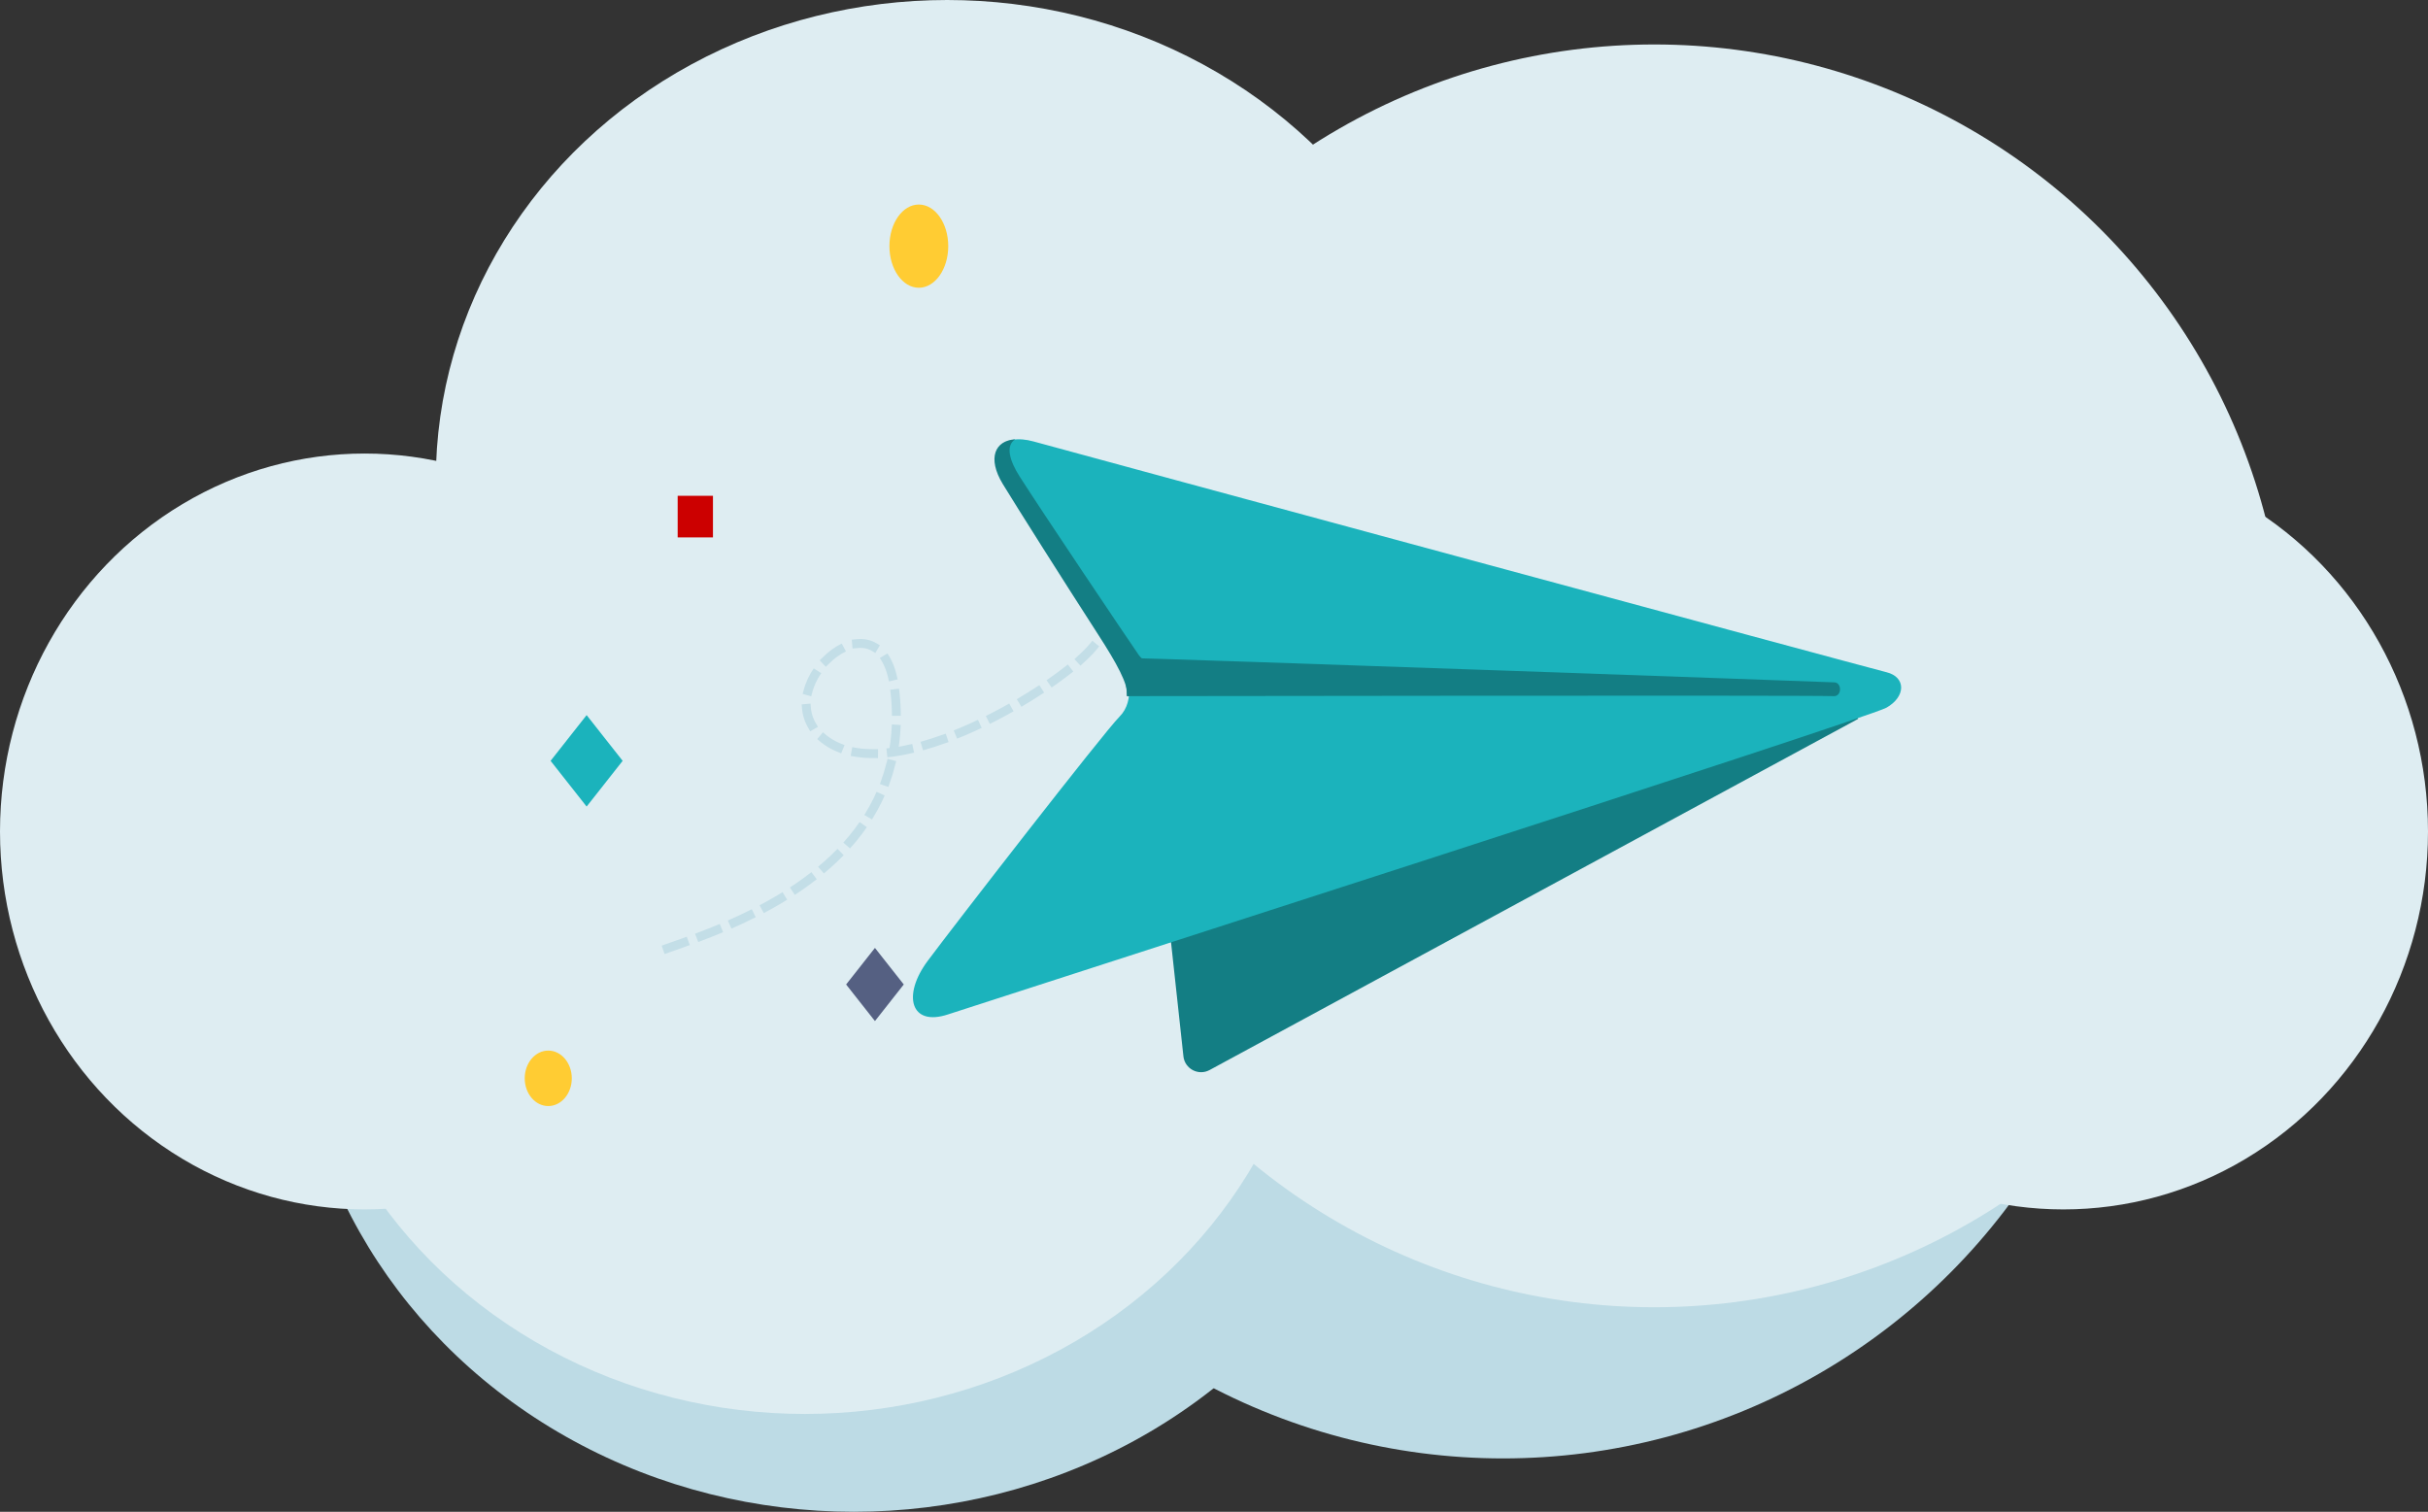 <svg width="273" height="170" viewBox="0 0 273 170" fill="none" xmlns="http://www.w3.org/2000/svg">
<rect x="0" y="0" width="273" height="170" fill="#333333" stroke="none"/>
<circle r="71" transform="matrix(-1 0 0 1 169 93)" fill="#BDDBE5"/>
<ellipse rx="63" ry="59.5" transform="matrix(-1 0 0 1 96 110.5)" fill="#BDDBE5"/>
<ellipse rx="57.5" ry="54" transform="matrix(-1 0 0 1 90.5 105)" fill="#DEEDF2"/>
<ellipse rx="57.5" ry="54" transform="matrix(-1 0 0 1 106.5 54)" fill="#DEEDF2"/>
<ellipse rx="41" ry="42.5" transform="matrix(-1 0 0 1 41 93.5)" fill="#DEEDF2"/>
<circle r="71" transform="matrix(-1 0 0 1 186 76)" fill="#DEEDF2"/>
<ellipse rx="41" ry="42.5" transform="matrix(-1 0 0 1 232 93.5)" fill="#DEEDF2"/>
<ellipse cx="103.312" cy="27.679" rx="3.307" ry="4.679" fill="#FFCC33"/>
<ellipse cx="61.645" cy="121.257" rx="2.646" ry="3.119" fill="#FFCC33"/>
<path d="M65.959 80.414L70.01 85.556L65.959 90.698L61.908 85.556L65.959 80.414Z" fill="#1BB3BC"/>
<rect x="76.196" y="55.752" width="3.968" height="4.679" fill="#CC0000"/>
<path d="M98.377 106.592L101.618 110.705L98.377 114.819L95.136 110.705L98.377 106.592Z" fill="#556082"/>
<path d="M75.033 106.643C77.036 105.937 80.023 104.921 83.261 103.416C91.943 99.382 102.426 91.838 100.574 77.355C99.043 65.381 85.266 77.993 92.992 83.351C100.717 88.71 119.231 77.197 122.89 72.754" stroke="#C3DEE7" stroke-linecap="square" stroke-dasharray="2 2"/>
<path d="M205.33 75.479L130.661 76.419C129.481 76.434 128.57 77.462 128.698 78.635L133.062 118.783C133.215 120.196 134.752 121.003 136.002 120.326L208.935 80.83L205.33 75.479Z" fill="#137E84"/>
<path d="M212.108 75.59C209.902 75.051 119.769 50.635 116.228 49.647C112.687 48.659 110.665 50.726 112.927 54.326C115.188 57.927 124.844 72.513 125.883 74.052C126.922 75.59 127.69 78.768 125.883 80.581C124.077 82.393 107.183 104.185 104.306 108.054C101.429 111.924 102.371 115.471 106.595 114.07C110.818 112.669 209.902 80.832 212.108 79.58C214.313 78.329 214.313 76.129 212.108 75.59Z" fill="#1BB3BC"/>
<path d="M114.151 49.4C111.897 49.532 110.961 51.481 112.761 54.442C114.226 56.852 119.687 65.489 123.477 71.359C125.585 74.625 126.834 76.898 126.755 78.251C126.731 78.654 133.114 74.844 130.771 74.844C128.948 74.844 128.257 73.967 127.976 73.561C126.621 71.603 116.941 57.201 114.631 53.558C113.551 51.855 113.008 50.125 114.151 49.4Z" fill="#137E84"/>
<path d="M125.56 73.949C126.161 74.952 126.724 76.697 126.694 78.281C129.401 78.281 202.631 78.164 206.22 78.281C207.112 78.281 207.112 76.73 206.22 76.73C205.806 76.698 132.782 74.099 125.56 73.949Z" fill="#137E84"/>
</svg>
